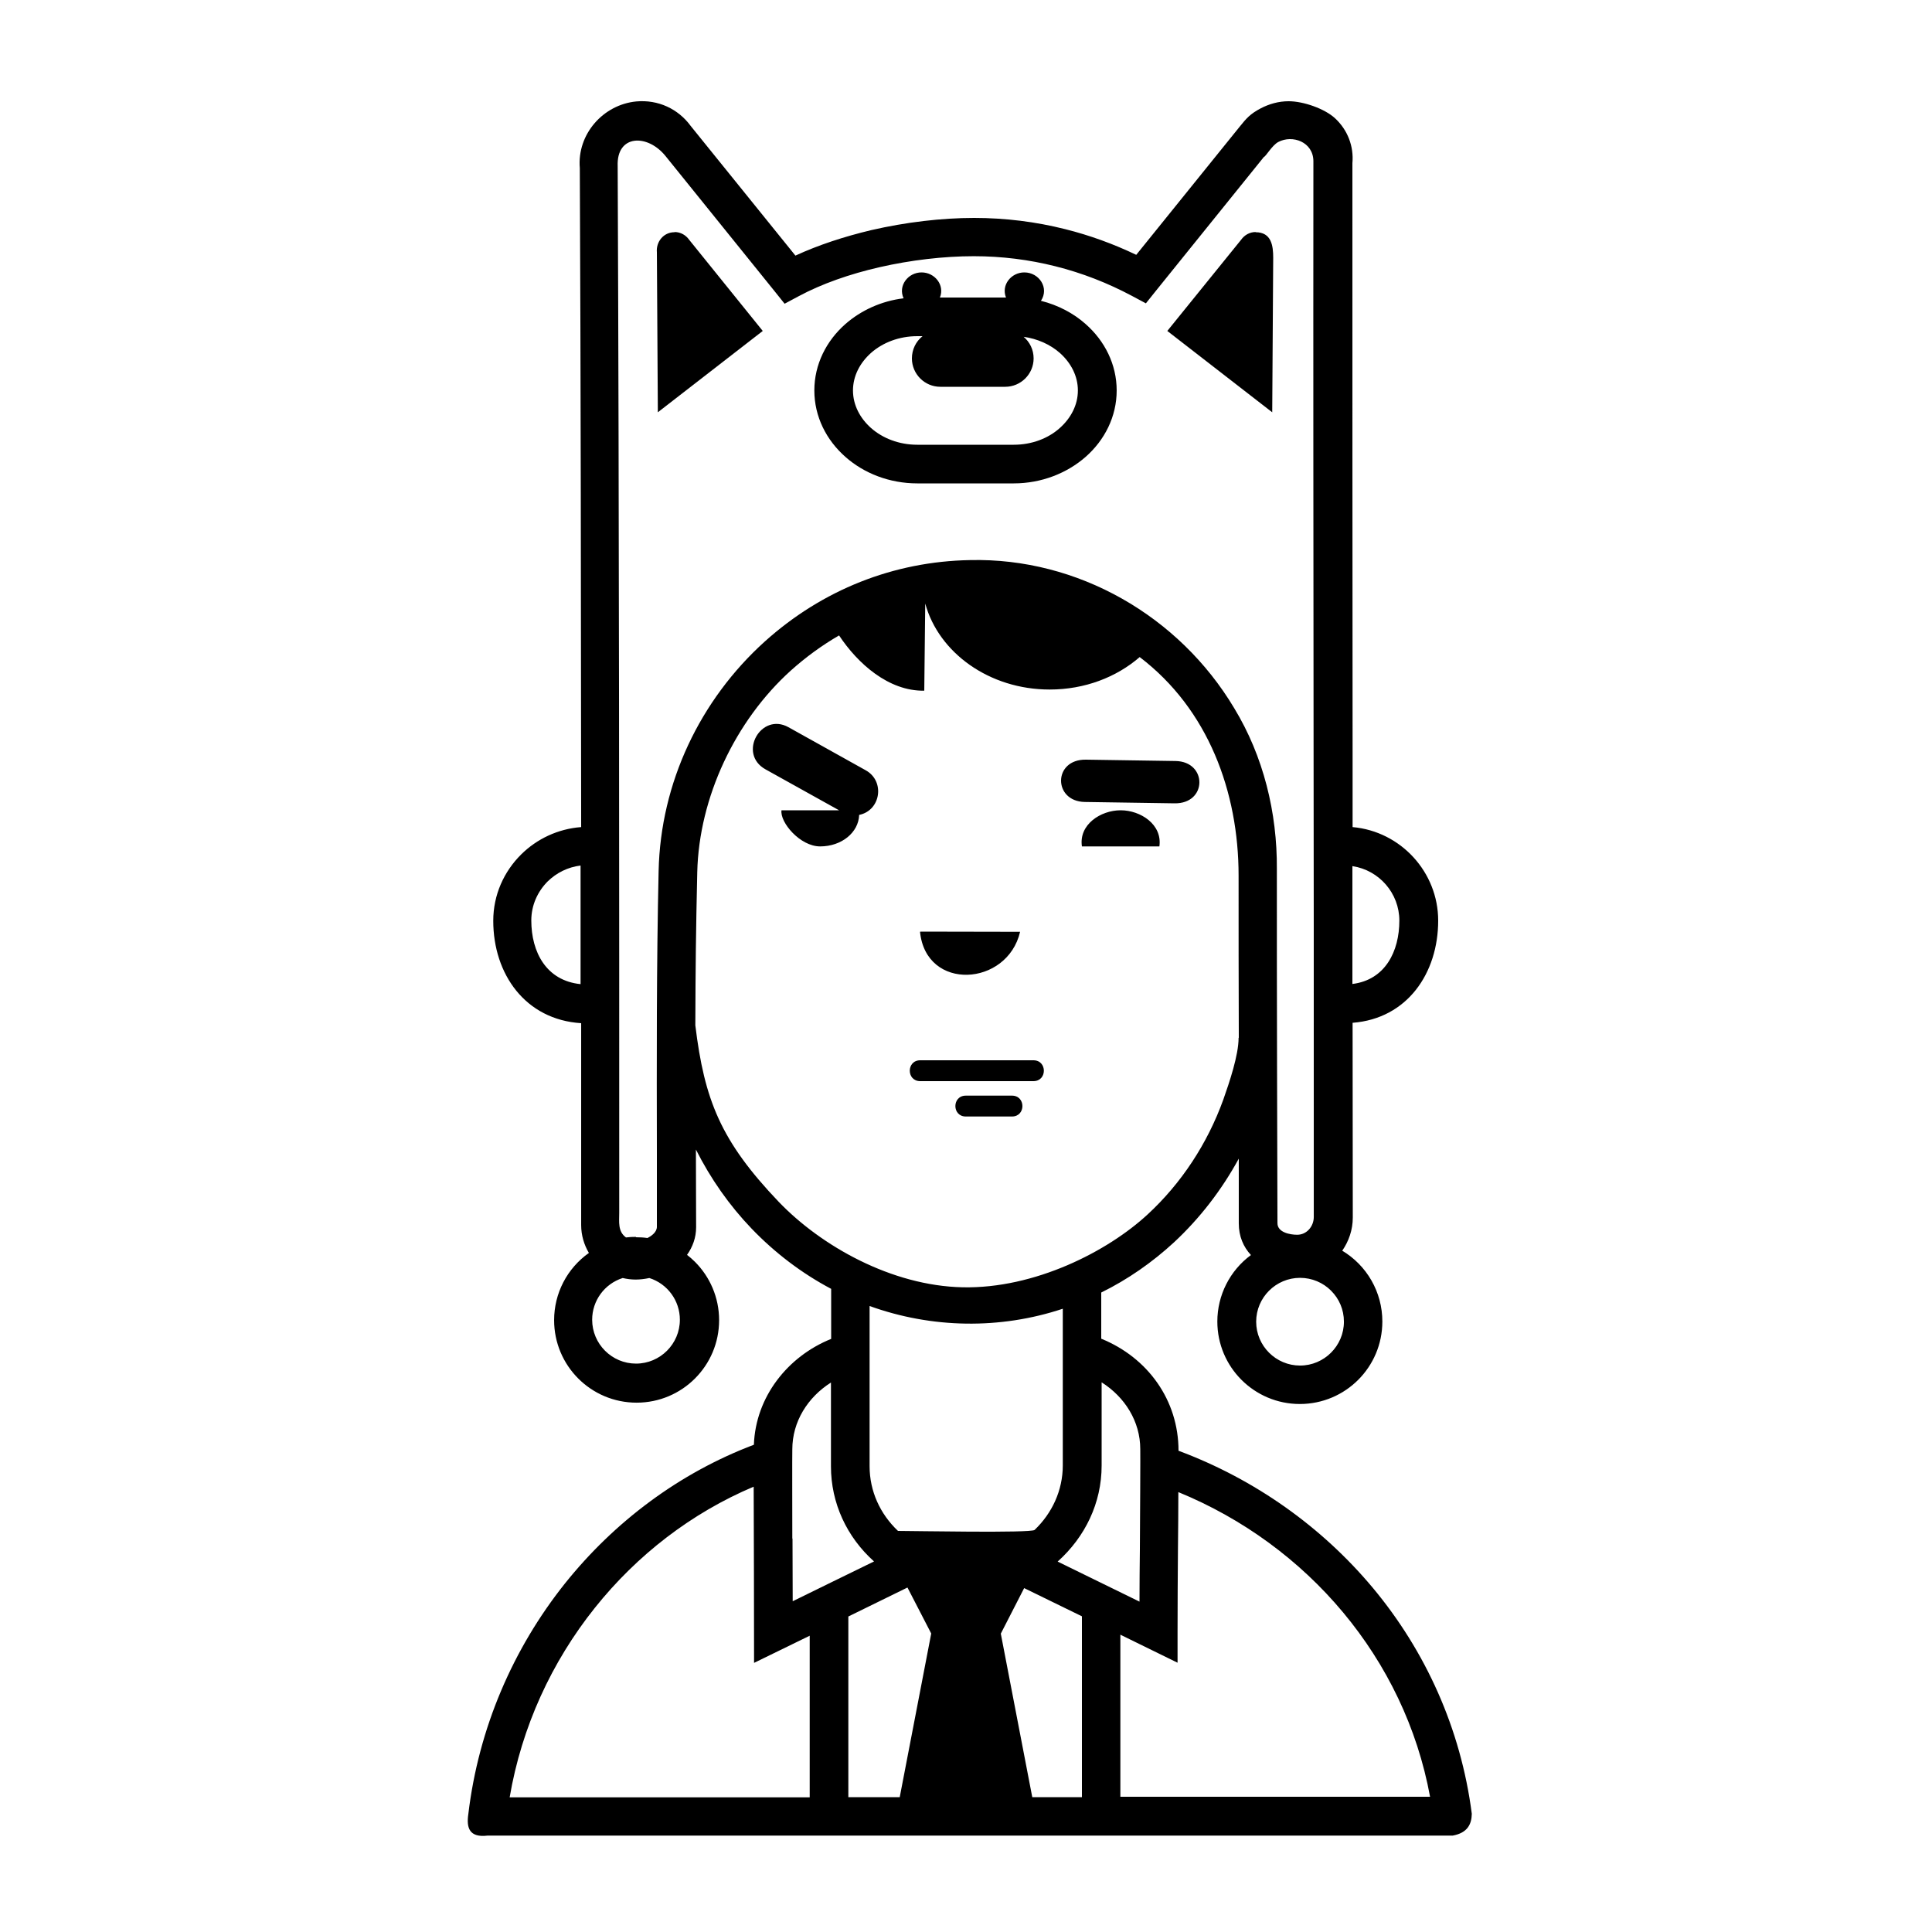 <svg height='100px' width='100px'  fill="#000000" xmlns="http://www.w3.org/2000/svg" xmlns:xlink="http://www.w3.org/1999/xlink" version="1.1" x="0px" y="0px" viewBox="0 0 100 100" enable-background="new 0 0 100 100" xml:space="preserve"><g><path d="M57.99,84.62V93H74.02c-0.66-3.59-2.25-6.84-4.5-9.54c-2.26-2.71-5.189-4.86-8.529-6.229c0,0.979-0.01,1.959-0.02,2.93   c-0.011,1.439-0.021,2.88-0.021,4.311v1.59l-1.431-0.701l-1.529-0.75V84.62z M69.45,64.721c1.3,0.77,2.1,2.159,2.1,3.68   c0,2.359-1.909,4.27-4.271,4.27c-2.359,0-4.27-1.91-4.27-4.27c0-1.36,0.65-2.641,1.74-3.44c-0.391-0.42-0.63-0.97-0.63-1.64v-3.35   C63.23,61.6,62.1,63.061,60.77,64.3c-1.129,1.04-2.39,1.921-3.77,2.601v2.39c2.41,0.979,4,3.181,4,5.8   c3.95,1.471,7.42,3.939,10.061,7.1c2.719,3.261,4.549,7.271,5.119,11.69c-0.01,0.55-0.229,0.99-0.99,1.13   c-16.649,0-33.31,0-49.959,0c-0.93,0.11-1.1-0.39-0.99-1.119c0.53-4.451,2.32-8.57,5-11.931c2.56-3.2,5.92-5.72,9.78-7.181   c0.09-2.469,1.74-4.569,4-5.479v-2.59c-1.53-0.81-2.92-1.87-4.12-3.12c-1.15-1.199-2.12-2.58-2.88-4.09v0.27   c0,2.59,0.01,1.521,0.01,3.75c0,0.541-0.18,1.021-0.47,1.431c0.14,0.11,0.28,0.229,0.41,0.36c0.77,0.77,1.25,1.84,1.25,3.02   c0,2.359-1.91,4.27-4.27,4.27c-2.36,0-4.27-1.91-4.27-4.27c0-1.391,0.67-2.68,1.8-3.48c-0.25-0.42-0.4-0.92-0.4-1.439V52.96   c-2.89-0.181-4.55-2.54-4.55-5.3c0-1.34,0.55-2.55,1.45-3.44l0,0c0.81-0.8,1.9-1.32,3.1-1.41c-0.01-11.7-0.02-23.2-0.07-34.11   c-0.15-1.75,1.21-3.29,2.93-3.45c1.12-0.1,2.16,0.38,2.81,1.27l5.42,6.71c1.19-0.55,2.54-0.99,3.93-1.32   c1.78-0.41,3.63-0.63,5.32-0.63c1.62,0,3.2,0.2,4.71,0.58c1.28,0.32,2.511,0.77,3.681,1.33l5.359-6.64   c0.34-0.42,0.53-0.65,1.08-0.94c0.439-0.23,0.93-0.37,1.45-0.37c0.771,0,1.87,0.39,2.399,0.88c0.65,0.6,0.98,1.45,0.9,2.33   c0,10.19,0,20.37,0.01,30.56v3.8c2.49,0.22,4.43,2.33,4.43,4.84c0,2.71-1.59,5.071-4.43,5.29l0.01,10.08   c0,0.641-0.209,1.23-0.549,1.721L69.45,64.721z M68.891,66.8c-0.41-0.409-0.98-0.659-1.601-0.659c-1.25,0-2.271,1.02-2.271,2.27   s1.021,2.27,2.271,2.27s2.271-1.02,2.271-2.27c0-0.631-0.25-1.189-0.66-1.6L68.891,66.8z M32.92,64.04c0.2,0,0.4,0.01,0.59,0.04   C33.73,63.971,34,63.77,34,63.5v-3.75c-0.01-4.9-0.02-9.76,0.09-14.67c0.1-4.56,2.14-8.85,5.5-11.88   c2.97-2.67,6.66-4.14,10.62-4.21c5.58-0.13,10.819,2.89,13.67,7.66c1.521,2.5,2.229,5.42,2.21,8.32c0,3.42,0,6.809,0.01,10.2   c0.01,3.49,0.021,6.99,0.021,8.141c0,0.479,0.649,0.6,1.021,0.6c0.5,0,0.859-0.439,0.859-0.92c0-13.6,0-18.6-0.01-24   c-0.01-10.21-0.02-20.43-0.01-30.64c0-1.01-1.09-1.39-1.82-1c-0.32,0.17-0.65,0.76-0.74,0.77l-5.59,6.93l-0.52,0.65l-0.73-0.39   c-1.24-0.66-2.561-1.18-3.96-1.53c-1.351-0.34-2.761-0.52-4.22-0.52c-1.55,0-3.26,0.2-4.88,0.57c-1.53,0.35-2.99,0.86-4.18,1.5   l-0.73,0.39l-0.52-0.65l-5.64-6.99c-0.94-1.17-2.55-1.12-2.48,0.52c0.08,19,0.08,36.59,0.08,54.169c0,0.471-0.08,0.971,0.35,1.28   c0.17-0.021,0.34-0.03,0.51-0.03L32.92,64.04z M33.61,66.15c-0.24,0.05-0.48,0.08-0.71,0.08s-0.45-0.03-0.67-0.08   c-0.94,0.3-1.58,1.17-1.58,2.16c0,1.25,1.02,2.27,2.27,2.27s2.27-1.02,2.27-2.27C35.19,67.32,34.55,66.45,33.61,66.15z    M64.99,12.01c-0.311,0-0.58,0.16-0.75,0.4l-3.82,4.72l5.43,4.21l0.051-8c0-0.62-0.09-1.32-0.91-1.32V12.01z M34.92,12.01   c0.31,0,0.58,0.16,0.75,0.4l0,0l3.81,4.72l-5.43,4.21L34,13.06c-0.05-0.54,0.34-1.04,0.91-1.04L34.92,12.01z M52.98,17.43   c0.319,0.27,0.52,0.67,0.52,1.12c0,0.81-0.66,1.47-1.471,1.47H48.67c-0.81,0-1.47-0.66-1.47-1.47c0-0.45,0.2-0.87,0.55-1.15h-0.27   c-0.94,0-1.79,0.33-2.4,0.87c-0.57,0.51-0.93,1.19-0.93,1.94s0.36,1.43,0.93,1.94c0.61,0.54,1.46,0.87,2.4,0.87h4.991   c0.939,0,1.789-0.33,2.389-0.87c0.57-0.51,0.931-1.19,0.931-1.94s-0.36-1.43-0.931-1.94c-0.5-0.44-1.159-0.74-1.899-0.84H52.98z    M48.67,15.4h3.4c-0.26-0.65,0.27-1.3,0.949-1.3c0.771,0,1.301,0.81,0.86,1.47c0.88,0.22,1.681,0.64,2.31,1.2   c0.99,0.87,1.61,2.09,1.61,3.44s-0.62,2.57-1.61,3.44c-0.959,0.84-2.279,1.37-3.719,1.37H47.48c-1.44,0-2.76-0.52-3.72-1.37   c-0.99-0.87-1.61-2.09-1.61-3.44s0.62-2.57,1.61-3.44c0.8-0.7,1.85-1.19,3.01-1.33c-0.3-0.65,0.23-1.34,0.93-1.34   c0.68,0,1.21,0.65,0.95,1.3H48.67z M56.21,39.32l4.64,0.07c1.65,0.03,1.65,2.22-0.06,2.19l-4.64-0.07   C54.5,41.48,54.5,39.29,56.21,39.32z M40.81,37.64l4,2.23c1.01,0.56,0.78,2.08-0.34,2.31c-0.03,0.91-0.91,1.63-2.02,1.63   c-1.04,0-2.09-1.25-2-1.87h2.98l-3.81-2.12C38.17,39.01,39.39,36.85,40.81,37.64z M58,41.94c-1.029,0-2.17,0.74-2,1.87h4.01   c0.16-1.14-0.98-1.87-2-1.87H58z M49.99,56.71h2.39c0.72,0,0.72,1.08,0,1.08h-2.39C49.27,57.79,49.27,56.71,49.99,56.71z    M47.63,54.88h5.86c0.72,0,0.72,1.08,0,1.08h-5.86C46.91,55.96,46.91,54.88,47.63,54.88z M52.8,48.23c-0.659,2.831-4.87,3.1-5.18,0   l0.04-0.01L52.8,48.23z M30.05,44.8c-0.66,0.08-1.25,0.38-1.7,0.82l0,0c-0.52,0.52-0.85,1.23-0.85,2.02   c0,1.65,0.78,3.12,2.55,3.299V44.8z M70,50.93c1.7-0.209,2.43-1.689,2.43-3.28c0-1.41-1.039-2.61-2.43-2.82V50.93z M64.12,53.71   c-0.011-2.79-0.011-5.58-0.011-8.39c0-4.33-1.569-8.61-5.119-11.31c-1.2,1.04-2.84,1.68-4.66,1.68c-3.12,0-5.74-1.9-6.44-4.45   l-0.05,4.51c-1.85,0.03-3.45-1.41-4.41-2.86c-0.9,0.52-1.73,1.13-2.5,1.82c-2.87,2.59-4.75,6.56-4.84,10.43   c-0.07,3.08-0.09,4.88-0.1,7.93c0.47,3.85,1.3,5.979,4.32,9.14c2.19,2.28,5.83,4.34,9.51,4.42c3.73,0.08,7.51-1.851,9.59-3.78   c1.73-1.6,3.08-3.64,3.91-5.939c0.31-0.881,0.789-2.29,0.789-3.189L64.12,53.71z M51.8,84.55l1.63,8.47H56V83.66l-2.99-1.46   l-1.21,2.36V84.55z M46.57,93.02l1.63-8.47l-1.23-2.38l-3.06,1.5v9.35h2.65H46.57z M46.48,79.24c0.78,0,6.879,0.119,7.07-0.051   c0.9-0.859,1.46-2.039,1.46-3.34V67.74c-3.25,1.08-6.78,1.02-10-0.141v8.291C45.01,77.18,45.55,78.359,46.48,79.24z M54.73,80.82   l4.25,2.08c0-0.91,0.01-1.82,0.02-2.721c0.01-1.27,0.029-5.17,0.02-5.17c0-1.439-0.799-2.699-2-3.46v4.31   c0,1.931-0.85,3.69-2.279,4.971L54.73,80.82z M41.02,79.63l0.01,3.25c1.37-0.67,2.75-1.351,4.21-2.06   c-1.41-1.26-2.23-3.021-2.23-4.92v-4.34c-1.2,0.76-2,2.02-2,3.459c-0.01,0,0,4.23,0,4.621L41.02,79.63z M41.92,84.66l-2.89,1.41   c0-3.041-0.01-6.08-0.02-9.12c-3.22,1.36-6.04,3.54-8.22,6.271c-2.23,2.789-3.79,6.159-4.41,9.809h15.53V84.66H41.92z"></path></g></svg>